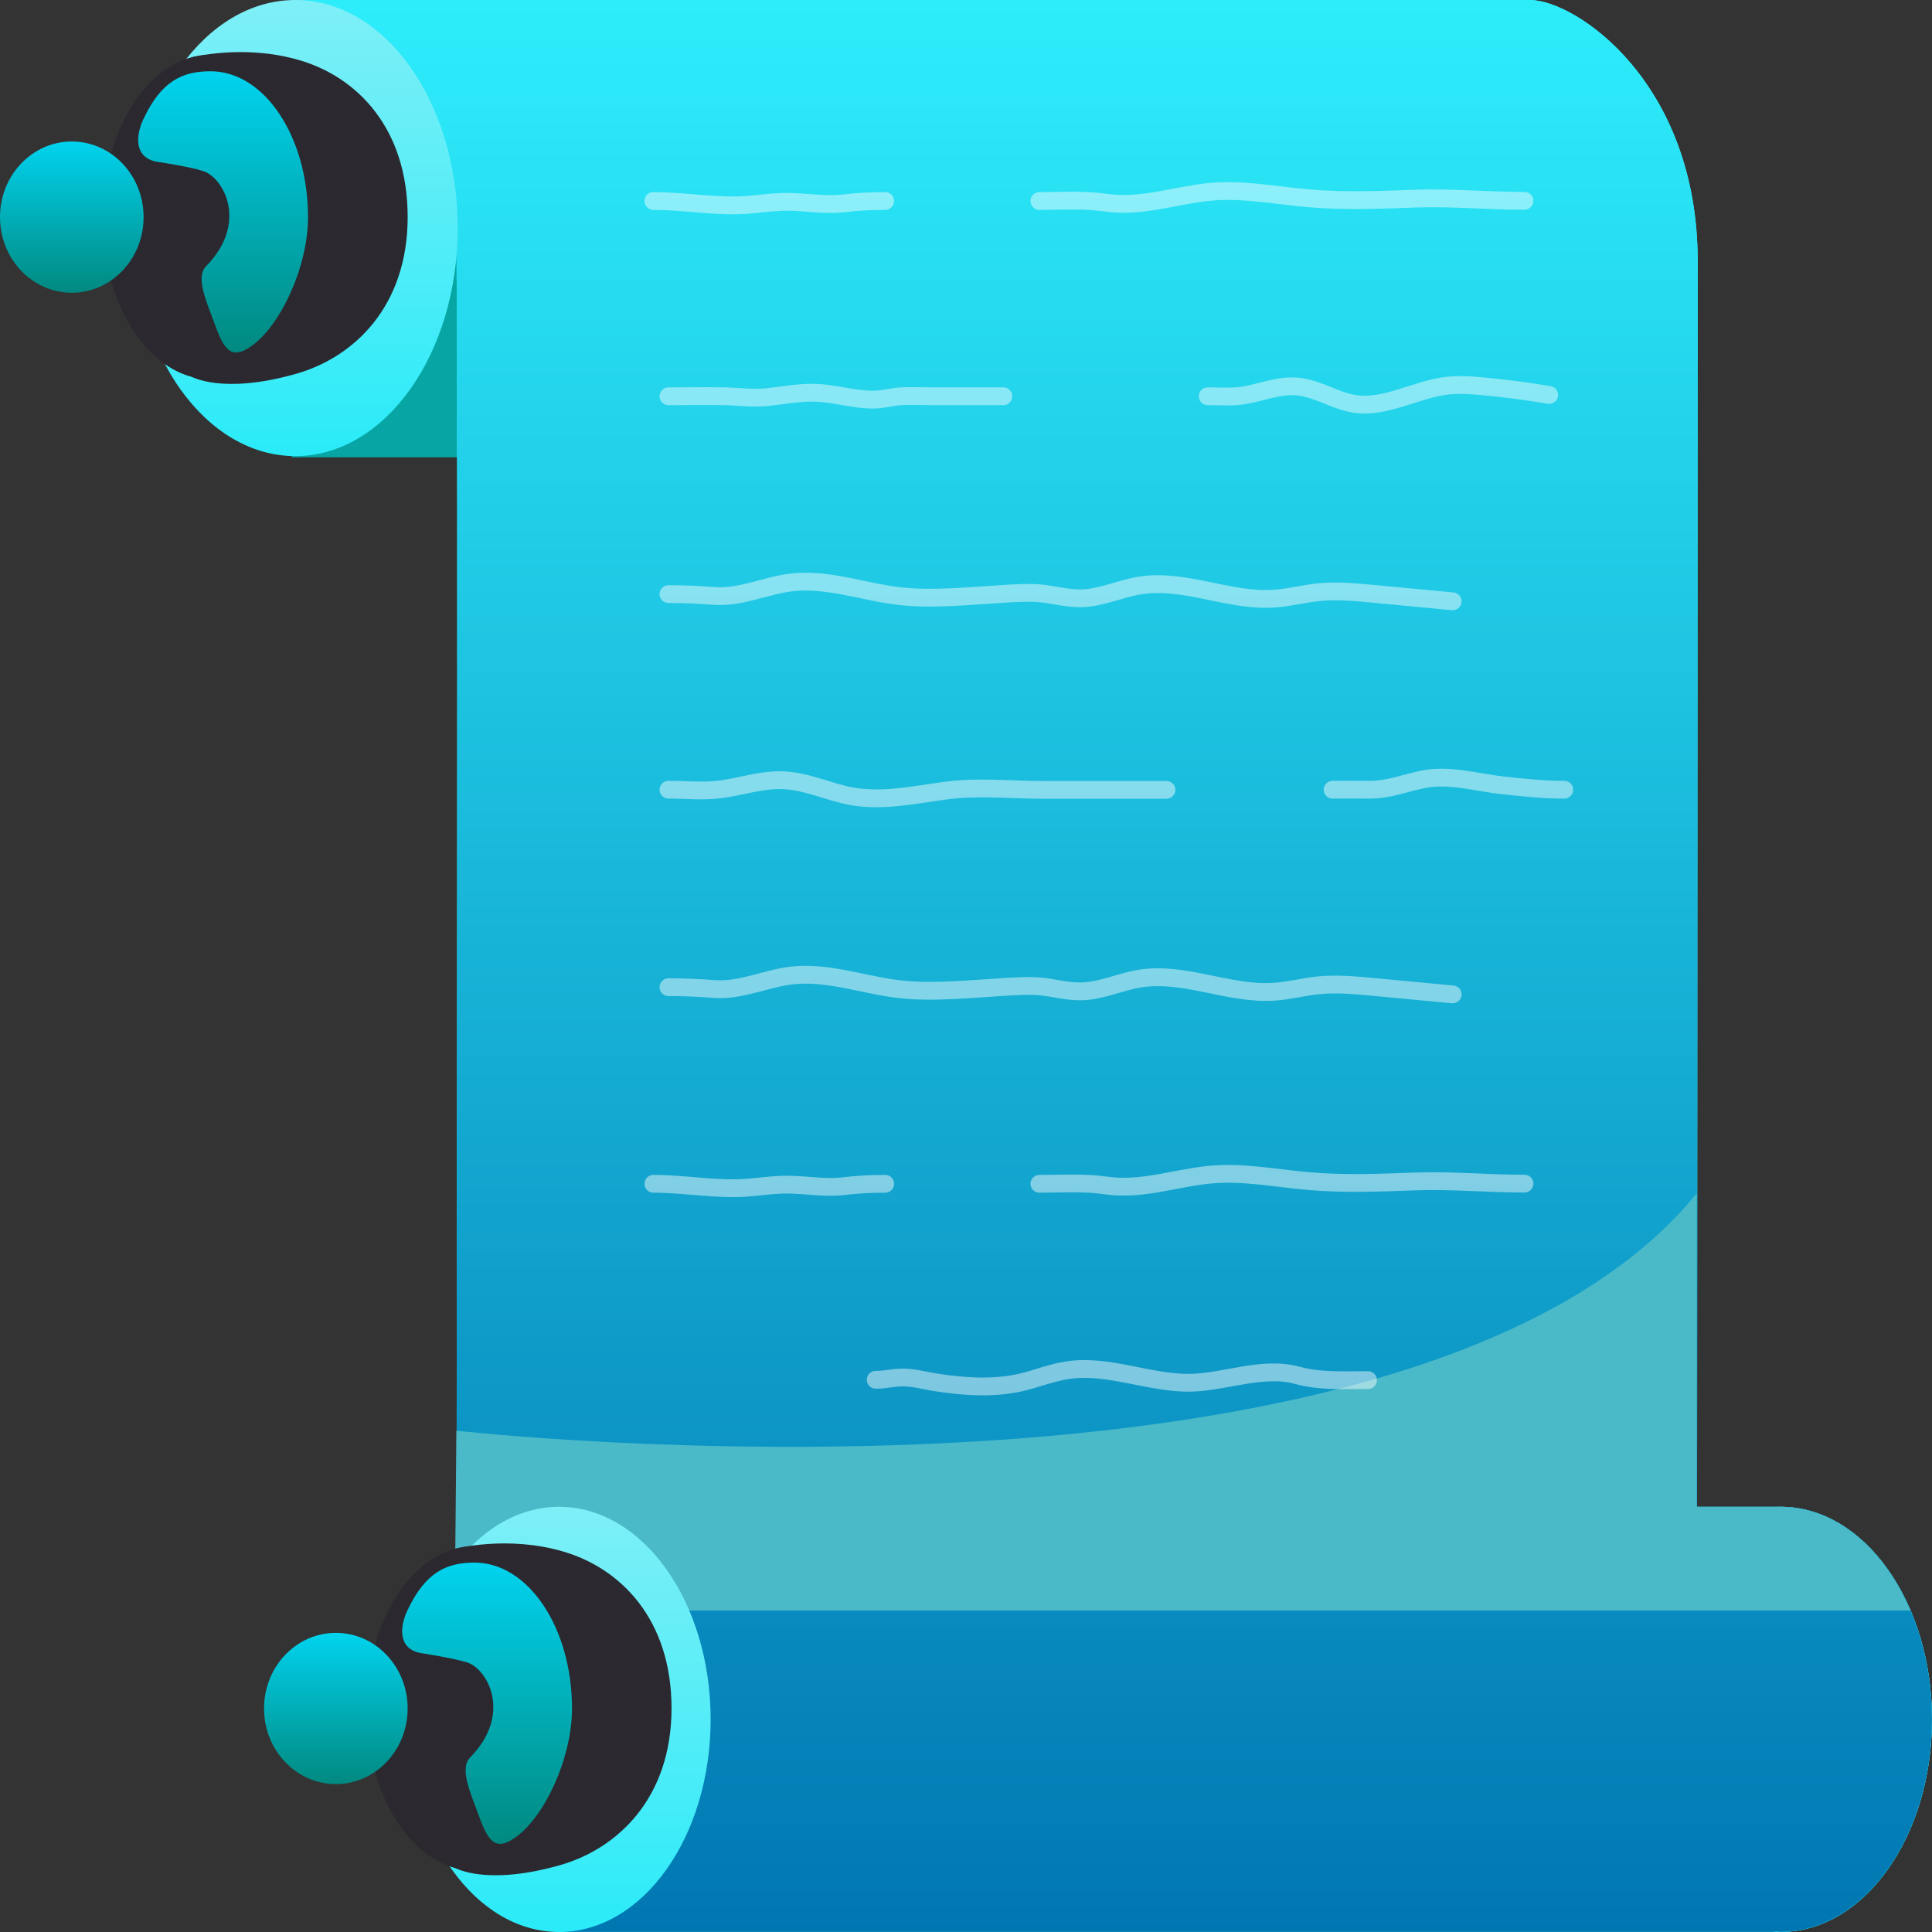 <svg width="153" height="153" viewBox="0 0 153 153" fill="none" xmlns="http://www.w3.org/2000/svg">
<rect x="0" y="0" width="153" height="153" fill="#333333" stroke="none"/>
<g clip-path="url(#clip0_8_844)">
<path d="M23.113 16.144H52.68V36.214H23.113V16.144Z" fill="#07A6A4"/>
<path d="M141.002 153C147.628 153 152.999 145.462 152.999 136.164C152.999 126.866 147.628 119.328 141.002 119.328C134.375 119.328 129.004 126.866 129.004 136.164C129.004 145.462 134.375 153 141.002 153Z" fill="url(#paint0_linear_8_844)"/>
<path d="M140.999 119.328H134.395C134.395 119.328 134.446 34.936 134.446 20.695C134.446 6.455 124.743 0 121.16 0H23.113C23.113 0 35.991 1.61 36.157 20.695C36.271 34.284 36.157 104.276 36.157 126.648C36.157 149.021 44.278 152.987 44.278 152.987H140.387C140.476 152.987 140.566 152.973 140.655 152.96C140.77 152.96 140.884 152.987 140.999 152.987C147.629 152.987 152.997 145.454 152.997 136.151C152.997 126.874 147.629 119.328 140.999 119.328Z" fill="#2DEDFB"/>
<path d="M140.999 119.328H134.395C134.395 119.328 134.446 34.936 134.446 20.695C134.446 6.455 124.743 0 121.16 0H23.113C23.113 0 35.991 1.61 36.157 20.695C36.271 34.284 36.157 104.276 36.157 126.648C36.157 149.021 44.278 152.987 44.278 152.987H140.387C140.476 152.987 140.566 152.973 140.655 152.96C140.77 152.96 140.884 152.987 140.999 152.987C147.629 152.987 152.997 145.454 152.997 136.151C152.997 126.874 147.629 119.328 140.999 119.328Z" fill="url(#paint1_linear_8_844)"/>
<path d="M36.031 125.411L36.146 113.299C36.146 113.299 112.046 121.897 134.371 94.507V125.104L36.031 125.411Z" fill="#4ABAC9"/>
<g opacity="0.6">
<path opacity="0.77" d="M52.938 31.382C54.429 31.382 55.934 31.356 57.425 31.382C58.56 31.409 59.618 31.569 60.779 31.449C62.028 31.316 63.278 31.063 64.553 31.103C66.108 31.156 67.6 31.648 69.168 31.648C69.933 31.648 70.622 31.422 71.374 31.382C72.241 31.342 73.108 31.382 73.975 31.382H79.457" stroke="white" stroke-width="1.409" stroke-miterlimit="10" stroke-linecap="round"/>
<path opacity="0.77" d="M95.641 31.382C96.571 31.382 97.54 31.462 98.458 31.316C99.886 31.089 101.251 30.477 102.742 30.61C104.336 30.757 105.688 31.728 107.256 31.981C109.793 32.367 112.177 30.783 114.74 30.53C115.556 30.451 116.372 30.504 117.188 30.57C119.037 30.73 120.86 30.97 122.683 31.276" stroke="white" stroke-width="1.409" stroke-miterlimit="10" stroke-linecap="round"/>
<path opacity="0.77" d="M52.938 62.538C54.212 62.538 55.538 62.672 56.801 62.538C58.573 62.352 60.282 61.7 62.105 61.793C63.941 61.886 65.624 62.725 67.421 63.057C69.895 63.497 72.381 62.951 74.829 62.618C77.443 62.259 79.929 62.552 82.556 62.552H92.373" stroke="white" stroke-width="1.409" stroke-miterlimit="10" stroke-linecap="round"/>
<path opacity="0.77" d="M105.531 62.539C106.475 62.539 107.418 62.526 108.362 62.539C109.955 62.565 111.141 62.033 112.658 61.727C114.813 61.288 116.968 61.98 119.097 62.206C120.665 62.366 122.31 62.552 123.878 62.539" stroke="white" stroke-width="1.409" stroke-miterlimit="10" stroke-linecap="round"/>
<path opacity="0.77" d="M82.312 93.748C84.021 93.748 85.806 93.629 87.476 93.868C90.371 94.294 92.806 93.349 95.649 93.043C98.314 92.75 100.978 93.309 103.656 93.535C106.435 93.775 109.228 93.668 112.02 93.562C114.914 93.456 117.808 93.735 120.728 93.735" stroke="white" stroke-width="1.409" stroke-miterlimit="10" stroke-linecap="round"/>
<path opacity="0.77" d="M51.742 93.748C54.241 93.748 56.702 94.24 59.201 94.054C60.042 93.988 60.884 93.868 61.738 93.828C63.434 93.735 65.142 94.134 66.813 93.934C67.922 93.801 68.98 93.748 70.102 93.748" stroke="white" stroke-width="1.409" stroke-miterlimit="10" stroke-linecap="round"/>
<path opacity="0.77" d="M82.312 15.917C84.021 15.917 85.806 15.797 87.476 16.037C90.371 16.463 92.806 15.518 95.649 15.212C98.314 14.919 100.978 15.478 103.656 15.704C106.435 15.944 109.228 15.837 112.02 15.731C114.914 15.624 117.808 15.904 120.728 15.904" stroke="white" stroke-width="1.409" stroke-miterlimit="10" stroke-linecap="round"/>
<path opacity="0.77" d="M51.742 15.917C54.241 15.917 56.702 16.409 59.201 16.223C60.042 16.157 60.884 16.037 61.738 15.997C63.434 15.904 65.142 16.303 66.813 16.103C67.922 15.97 68.98 15.917 70.102 15.917" stroke="white" stroke-width="1.409" stroke-miterlimit="10" stroke-linecap="round"/>
<path opacity="0.77" d="M52.938 47.047C54.161 47.047 55.347 47.1 56.546 47.194C58.688 47.353 60.677 46.342 62.755 46.115C65.369 45.836 67.944 46.714 70.532 47.114C73.095 47.513 75.696 47.273 78.272 47.114C79.445 47.034 80.669 46.927 81.842 46.954C83.104 46.98 84.302 47.393 85.565 47.38C87.184 47.367 88.675 46.621 90.269 46.368C93.814 45.796 97.346 47.659 100.928 47.406C102.101 47.327 103.236 47.02 104.396 46.901C105.824 46.754 107.265 46.887 108.693 47.02L115.042 47.619" stroke="white" stroke-width="1.409" stroke-miterlimit="10" stroke-linecap="round"/>
<path opacity="0.77" d="M52.938 78.177C54.161 78.177 55.347 78.23 56.546 78.323C58.688 78.483 60.677 77.472 62.755 77.245C65.369 76.966 67.944 77.844 70.532 78.243C73.095 78.643 75.696 78.403 78.272 78.243C79.445 78.164 80.669 78.057 81.842 78.084C83.104 78.11 84.302 78.523 85.565 78.51C87.184 78.496 88.675 77.751 90.269 77.498C93.814 76.926 97.346 78.789 100.928 78.536C102.101 78.456 103.236 78.15 104.396 78.031C105.824 77.884 107.265 78.017 108.693 78.15L115.042 78.749" stroke="white" stroke-width="1.409" stroke-miterlimit="10" stroke-linecap="round"/>
<path opacity="0.77" d="M69.348 109.267C70.011 109.28 70.61 109.12 71.26 109.094C72.204 109.04 73.134 109.32 74.065 109.466C76.296 109.812 78.63 109.985 80.848 109.48C82.098 109.187 83.283 108.694 84.558 108.508C87.758 108.029 90.921 109.52 94.172 109.506C96.977 109.48 99.986 108.149 102.752 108.921C104.563 109.413 106.424 109.293 108.337 109.293" stroke="white" stroke-width="1.409" stroke-miterlimit="10" stroke-linecap="round"/>
</g>
<path d="M43.668 119.328V127.54H151.29C149.199 122.629 145.374 119.328 141.001 119.328H43.668Z" fill="#4ABAC9"/>
<path d="M44.279 153C50.905 153 56.277 145.462 56.277 136.164C56.277 126.866 50.905 119.328 44.279 119.328C37.653 119.328 32.281 126.866 32.281 136.164C32.281 145.462 37.653 153 44.279 153Z" fill="url(#paint2_linear_8_844)"/>
<path d="M53.18 135.286C53.18 142.379 48.921 146.399 44.357 147.703C38.479 149.38 36.031 147.916 36.031 147.916V122.655C36.031 122.655 40.175 121.564 44.599 122.868C49.113 124.186 53.18 128.192 53.18 135.286Z" fill="#2B292F"/>
<path d="M37.587 148.129C42.319 148.129 46.155 142.379 46.155 135.286C46.155 128.193 42.319 122.443 37.587 122.443C32.855 122.443 29.02 128.193 29.02 135.286C29.02 142.379 32.855 148.129 37.587 148.129Z" fill="#2B292F"/>
<path d="M37.587 148.142C42.319 148.142 46.155 142.392 46.155 135.299C46.155 128.206 42.319 122.456 37.587 122.456C32.855 122.456 29.02 128.206 29.02 135.299C29.02 142.392 32.855 148.142 37.587 148.142Z" fill="#2B292F"/>
<path d="M26.597 141.288C29.737 141.288 32.283 138.607 32.283 135.299C32.283 131.991 29.737 129.31 26.597 129.31C23.456 129.31 20.91 131.991 20.91 135.299C20.91 138.607 23.456 141.288 26.597 141.288Z" fill="url(#paint3_linear_8_844)"/>
<path d="M36.998 131.652C38.618 132.171 40.594 135.752 37.228 139.185C36.374 140.05 37.254 141.967 37.84 143.577C38.58 145.627 39.115 146.731 40.824 145.507C43.118 143.883 45.299 139.238 45.299 135.299C45.299 128.924 41.843 123.747 37.585 123.747C35.392 123.747 33.684 124.479 32.243 127.58C31.605 128.964 31.542 130.734 33.569 130.947C33.569 130.96 35.838 131.293 36.998 131.652Z" fill="url(#paint4_linear_8_844)"/>
<path d="M23.384 36.121C30.489 36.121 36.249 28.035 36.249 18.06C36.249 8.086 30.489 0 23.384 0C16.279 0 10.52 8.086 10.52 18.06C10.52 28.035 16.279 36.121 23.384 36.121Z" fill="url(#paint5_linear_8_844)"/>
<path d="M32.285 17.182C32.285 24.276 28.027 28.295 23.462 29.599C17.585 31.276 15.137 29.812 15.137 29.812V4.552C15.137 4.552 19.28 3.46 23.705 4.765C28.205 6.069 32.285 10.088 32.285 17.182Z" fill="#2B292F"/>
<path d="M16.689 30.025C21.421 30.025 25.257 24.275 25.257 17.182C25.257 10.089 21.421 4.339 16.689 4.339C11.957 4.339 8.121 10.089 8.121 17.182C8.121 24.275 11.957 30.025 16.689 30.025Z" fill="#2B292F"/>
<path d="M16.689 30.039C21.421 30.039 25.257 24.289 25.257 17.196C25.257 10.103 21.421 4.353 16.689 4.353C11.957 4.353 8.121 10.103 8.121 17.196C8.121 24.289 11.957 30.039 16.689 30.039Z" fill="#2B292F"/>
<path d="M5.686 23.184C8.827 23.184 11.373 20.503 11.373 17.195C11.373 13.887 8.827 11.206 5.686 11.206C2.546 11.206 0 13.887 0 17.195C0 20.503 2.546 23.184 5.686 23.184Z" fill="url(#paint6_linear_8_844)"/>
<path d="M16.092 13.549C17.712 14.068 19.688 17.648 16.322 21.082C15.467 21.947 16.347 23.863 16.934 25.474C17.673 27.523 18.209 28.628 19.917 27.404C22.212 25.78 24.392 21.135 24.392 17.196C24.392 10.821 20.937 5.644 16.679 5.644C14.486 5.644 12.777 6.376 11.337 9.477C10.699 10.861 10.635 12.631 12.662 12.844C12.662 12.857 14.945 13.176 16.092 13.549Z" fill="url(#paint7_linear_8_844)"/>
</g>
<defs>
<linearGradient id="paint0_linear_8_844" x1="141.002" y1="119.328" x2="141.002" y2="153" gradientUnits="userSpaceOnUse">
<stop stop-color="#7EEFF7"/>
<stop offset="1" stop-color="#2AEBF8"/>
</linearGradient>
<linearGradient id="paint1_linear_8_844" x1="88.055" y1="0" x2="88.055" y2="152.987" gradientUnits="userSpaceOnUse">
<stop stop-color="#2DEDFB"/>
<stop offset="1" stop-color="#0177B2"/>
</linearGradient>
<linearGradient id="paint2_linear_8_844" x1="44.279" y1="119.328" x2="44.279" y2="153" gradientUnits="userSpaceOnUse">
<stop stop-color="#7EEFF7"/>
<stop offset="1" stop-color="#2AEBF8"/>
</linearGradient>
<linearGradient id="paint3_linear_8_844" x1="26.597" y1="129.31" x2="26.597" y2="141.288" gradientUnits="userSpaceOnUse">
<stop stop-color="#01D3EF"/>
<stop offset="1" stop-color="#018980"/>
</linearGradient>
<linearGradient id="paint4_linear_8_844" x1="38.573" y1="123.747" x2="38.573" y2="146.018" gradientUnits="userSpaceOnUse">
<stop stop-color="#01D3EF"/>
<stop offset="1" stop-color="#018980"/>
</linearGradient>
<linearGradient id="paint5_linear_8_844" x1="23.384" y1="0" x2="23.384" y2="36.121" gradientUnits="userSpaceOnUse">
<stop stop-color="#7EEFF7"/>
<stop offset="1" stop-color="#2AEBF8"/>
</linearGradient>
<linearGradient id="paint6_linear_8_844" x1="5.686" y1="11.206" x2="5.686" y2="23.184" gradientUnits="userSpaceOnUse">
<stop stop-color="#01D3EF"/>
<stop offset="1" stop-color="#018980"/>
</linearGradient>
<linearGradient id="paint7_linear_8_844" x1="17.667" y1="5.644" x2="17.667" y2="27.915" gradientUnits="userSpaceOnUse">
<stop stop-color="#01D3EF"/>
<stop offset="1" stop-color="#018980"/>
</linearGradient>
<clipPath id="clip0_8_844">
<rect width="153" height="153" fill="white"/>
</clipPath>
</defs>
</svg>
